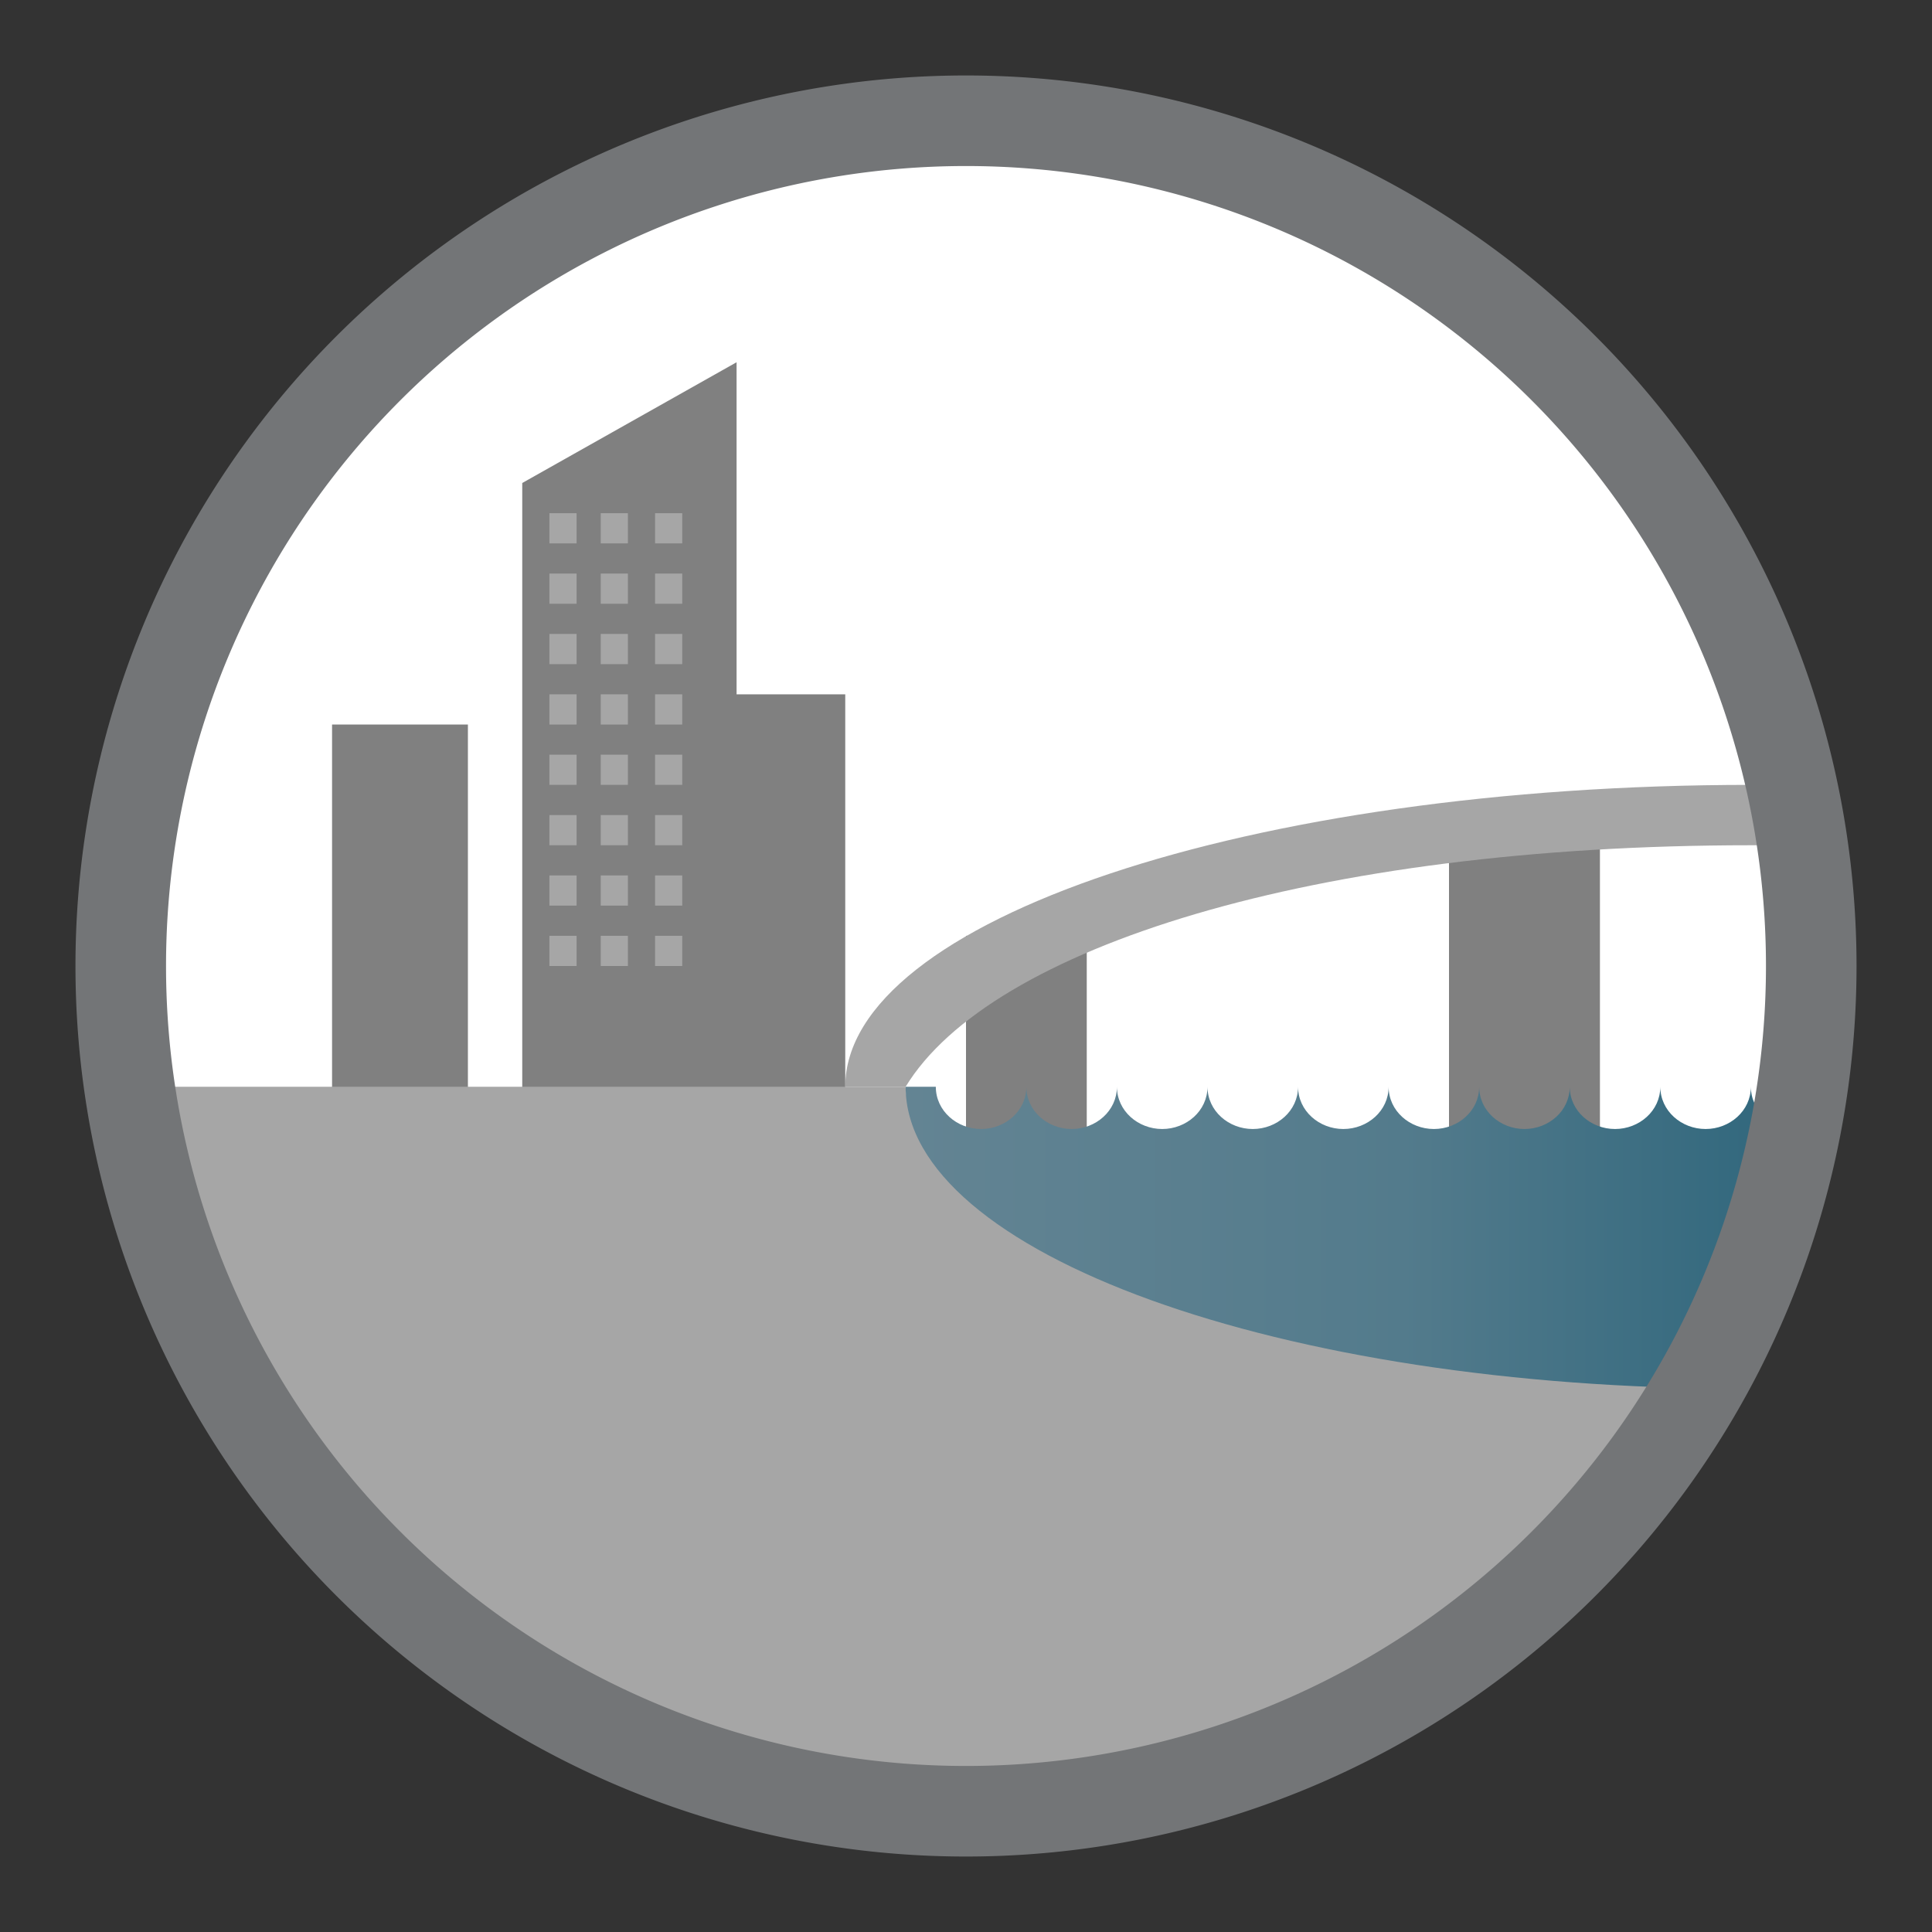 <svg viewBox="0 0 64 64" xmlns="http://www.w3.org/2000/svg" xmlns:serif="http://www.serif.com/" fill-rule="evenodd" clip-rule="evenodd" stroke-linecap="round" stroke-linejoin="round" stroke-miterlimit="1.5"><rect x="0" y="0" width="64" height="64" fill="#333333" stroke="none"/><g serif:id="Low natural floodplain"><circle cx="32" cy="31.9" r="28.1" fill="#fff"/><clipPath id="a"><circle cx="32" cy="31.9" r="28.1"/></clipPath><g clip-path="url(#a)"><path d="M53 42V28h-5v14h5zM36 40v-9h-4v9h4z" fill="gray"/><path d="M28 36c0-5.5 13.4-10 30-10h4v2h-4c-14.5 0-25.2 3.4-28 8h-3 1z" fill="#a6a6a6"/><path d="M24.4 38V12l-7.1 4v22h7.1zM15.5 38V24H11v14h4.5z" fill="gray"/><path d="M28 37V23h-4.5v14H28z" fill="gray"/><g fill="#a6a6a6"><path d="M18.2 17h.9v1h-.9zM18.2 21h.9v1h-.9zM18.2 25h.9v1h-.9zM18.2 29h.9v1h-.9zM18.2 19h.9v1h-.9zM18.2 23h.9v1h-.9zM18.2 27h.9v1h-.9zM18.2 31h.9v1h-.9zM19.9 17h.9v1h-.9zM19.9 21h.9v1h-.9zM19.9 25h.9v1h-.9zM19.9 29h.9v1h-.9zM19.9 19h.9v1h-.9zM19.9 23h.9v1h-.9zM19.9 27h.9v1h-.9zM19.9 31h.9v1h-.9zM21.7 17h.9v1h-.9zM21.7 21h.9v1h-.9zM21.7 25h.9v1h-.9zM21.7 29h.9v1h-.9zM21.7 19h.9v1h-.9zM21.7 23h.9v1h-.9zM21.7 27h.9v1h-.9zM21.7 31h.9v1h-.9z"/></g><path d="M30 36c0 3.3 10.3 6 23 6 3.2 0 6.2-.2 9-.5V62H5V36h25z" fill="#a6a6a6"/><path d="M61 36c0 .8.7 1.4 1.5 1.4h.5v8.4l-5.3.2C42.4 46 30 41.5 30 36h1c0 .8.7 1.4 1.5 1.4S34 36.8 34 36c0 .8.7 1.4 1.5 1.4S37 36.8 37 36c0 .8.7 1.4 1.5 1.4S40 36.8 40 36c0 .8.7 1.4 1.5 1.4S43 36.8 43 36c0 .8.7 1.4 1.5 1.4S46 36.8 46 36c0 .8.7 1.4 1.5 1.4S49 36.8 49 36c0 .8.7 1.4 1.5 1.4S52 36.8 52 36c0 .8.7 1.4 1.5 1.4S55 36.8 55 36c0 .8.7 1.4 1.5 1.4S58 36.8 58 36c0 .8.7 1.4 1.5 1.4S61 36.8 61 36z" fill="url(#_Linear2)"/></g><path d="M32 4a28 28 0 1 1 0 56 28 28 0 0 1 0-56zm0 0a28 28 0 1 1 0 56 28 28 0 0 1 0-56z" fill="#d27878" stroke="#737577" stroke-width="3"/></g><defs><linearGradient id="_Linear2" x2="1" gradientUnits="userSpaceOnUse" gradientTransform="matrix(33 0 0 10 30 41)"><stop offset="0" stop-color="#638493"/><stop offset=".5" stop-color="#537b8c"/><stop offset="1" stop-color="#266178"/></linearGradient></defs></svg>